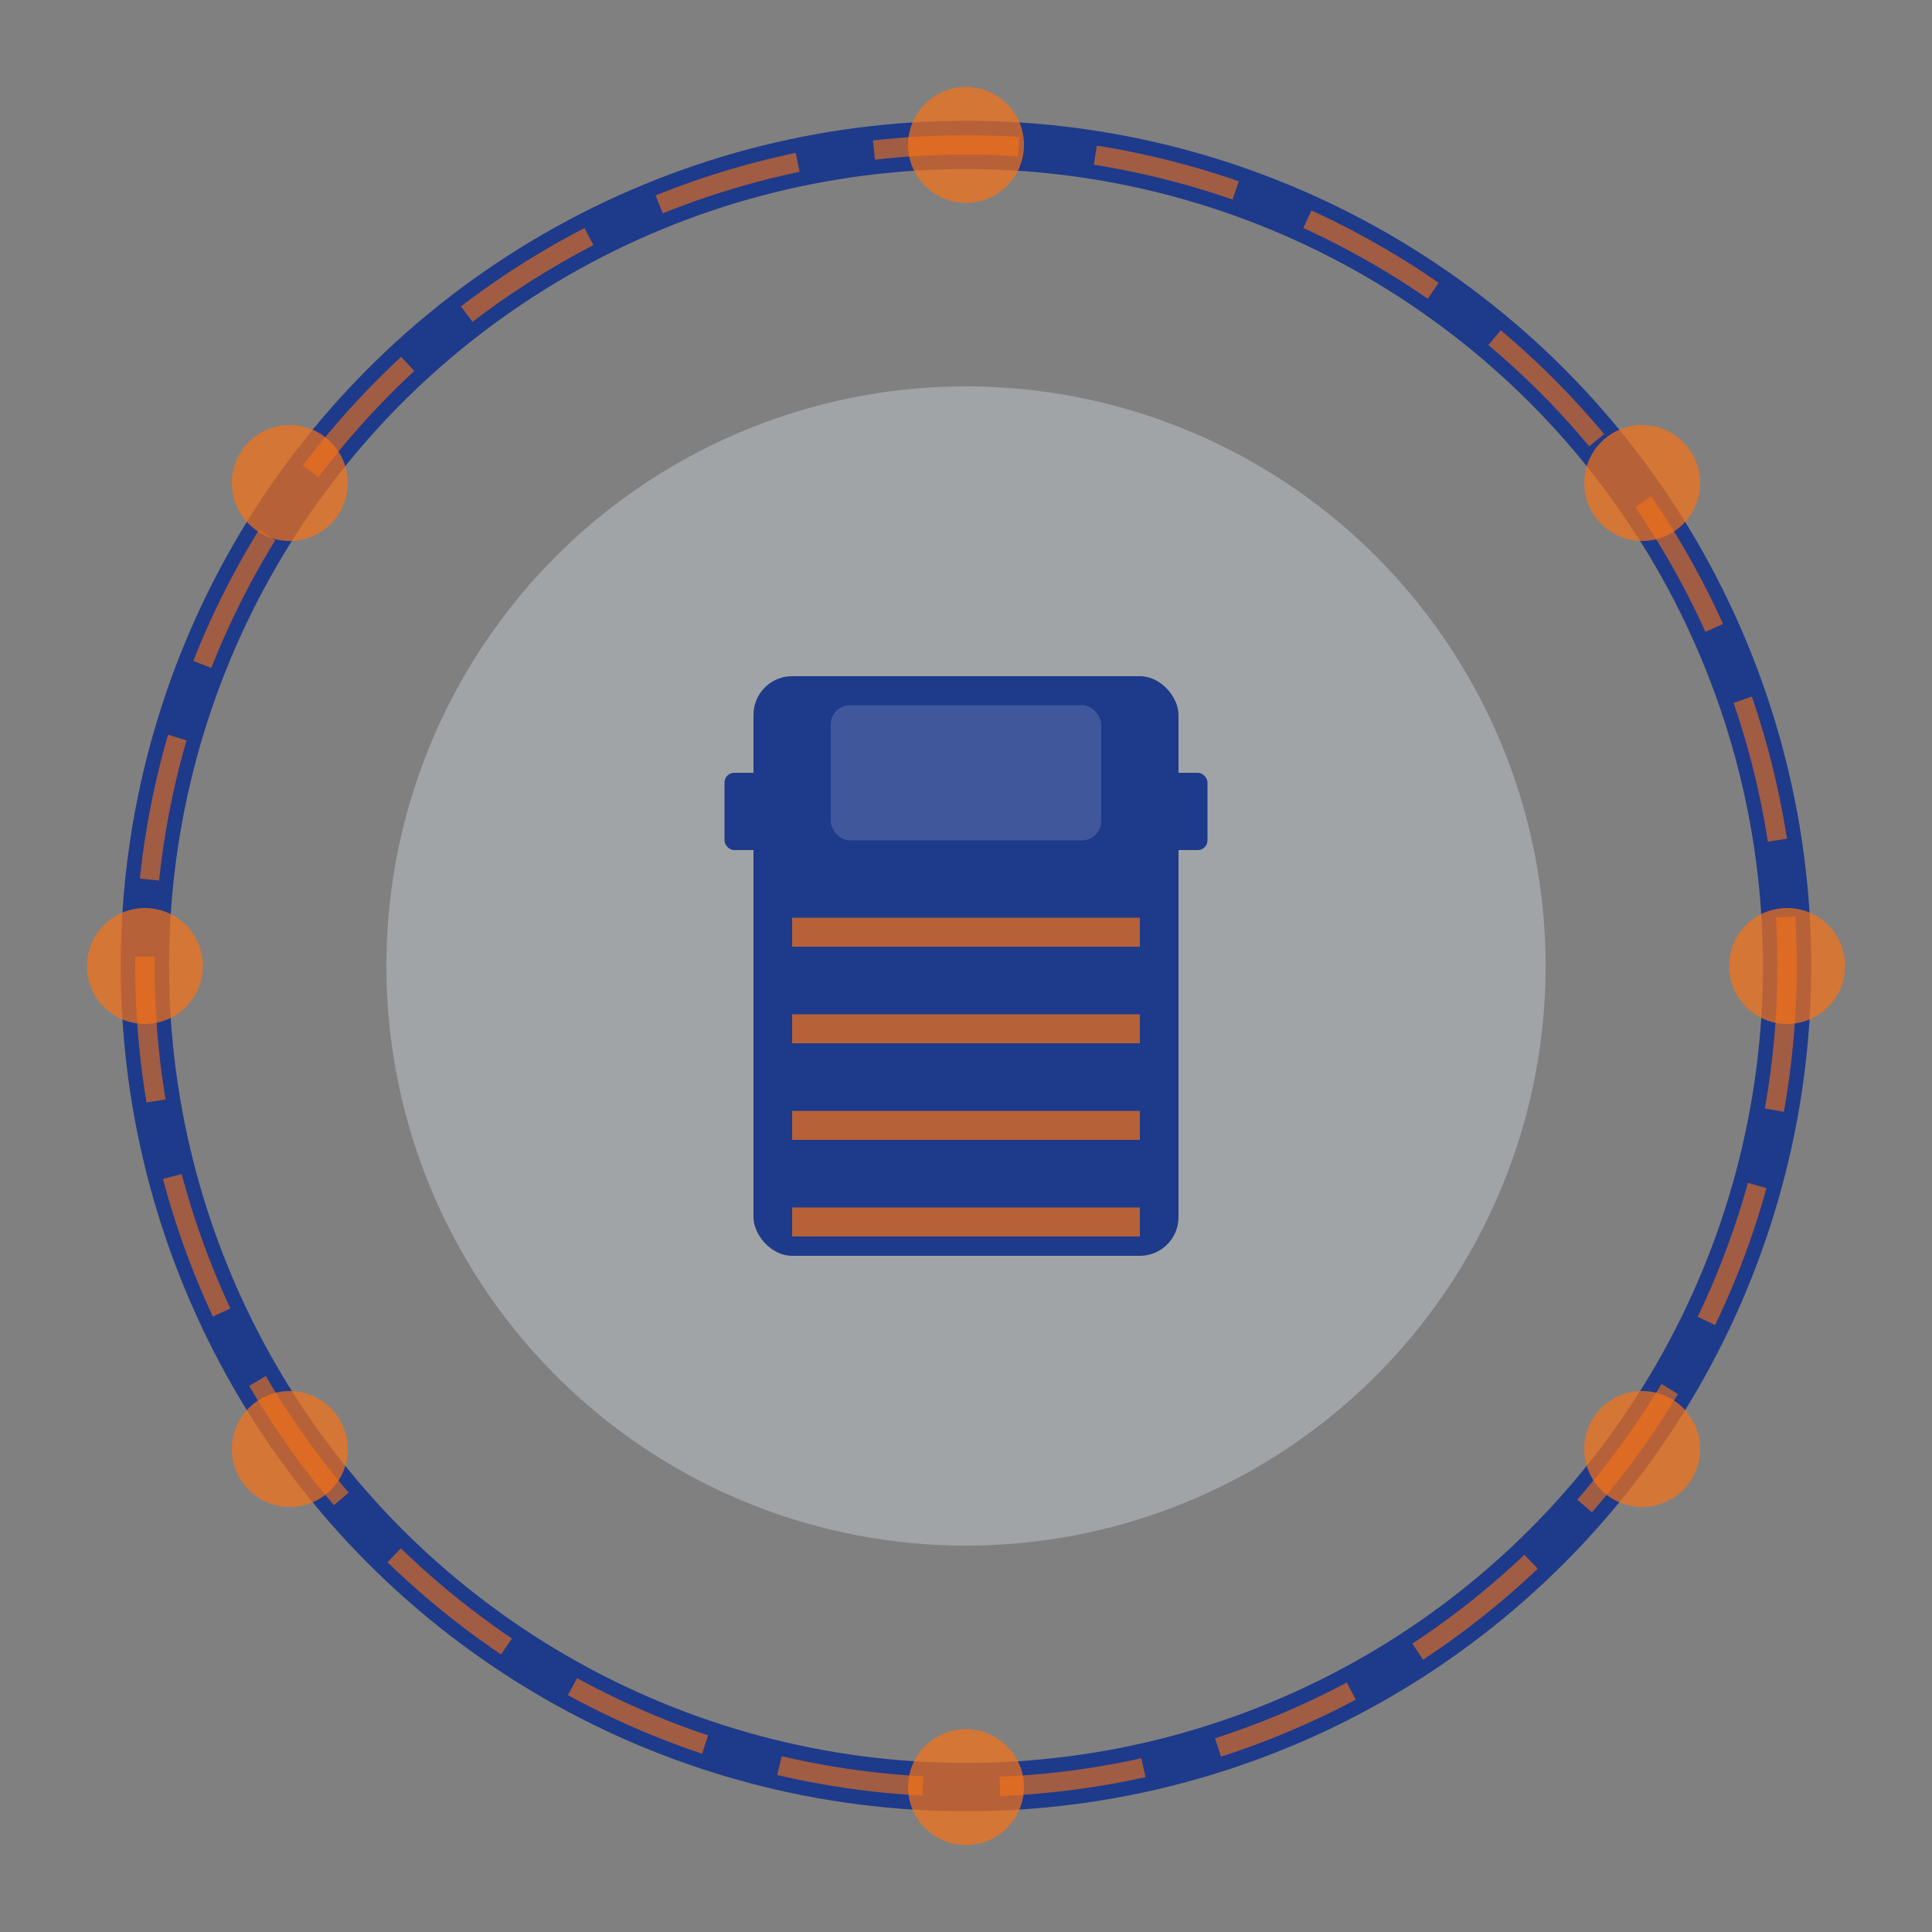 <svg xmlns="http://www.w3.org/2000/svg" viewBox="0 0 200 200" width="200" height="200">
  <rect x="0" y="0" width="200" height="200" fill="#808080" stroke="none"/>
  <!-- Circular Network Hub Logo -->
  
  <!-- Outer ring -->
  <circle cx="100" cy="100" r="85" fill="none" stroke="#1E3A8A" stroke-width="5"/>
  <circle cx="100" cy="100" r="85" fill="none" stroke="#F97316" stroke-width="2" stroke-dasharray="15,8" opacity="0.6"/>
  
  <!-- Inner ring -->
  <circle cx="100" cy="100" r="60" fill="#EFF6FF" opacity="0.3"/>
  
  <!-- Central truck icon - top view style -->
  <g transform="translate(100, 100)">
    <!-- Truck body (top-down view) -->
    <rect x="-22" y="-30" width="44" height="60" rx="4" fill="#1E3A8A"/>
    
    <!-- Cab section -->
    <rect x="-18" y="-30" width="36" height="20" rx="3" fill="#1E3A8A"/>
    <rect x="-14" y="-27" width="28" height="14" rx="2" fill="white" opacity="0.15"/>
    
    <!-- Side mirrors/details -->
    <rect x="-25" y="-20" width="4" height="8" rx="1" fill="#1E3A8A"/>
    <rect x="21" y="-20" width="4" height="8" rx="1" fill="#1E3A8A"/>
    
    <!-- Cargo area stripes -->
    <rect x="-18" y="-5" width="36" height="3" fill="#F97316" opacity="0.7"/>
    <rect x="-18" y="5" width="36" height="3" fill="#F97316" opacity="0.7"/>
    <rect x="-18" y="15" width="36" height="3" fill="#F97316" opacity="0.7"/>
    <rect x="-18" y="25" width="36" height="3" fill="#F97316" opacity="0.7"/>
  </g>
  
  <!-- Connection points around circle -->
  <circle cx="100" cy="15" r="6" fill="#F97316" opacity="0.7"/>
  <circle cx="170" cy="50" r="6" fill="#F97316" opacity="0.7"/>
  <circle cx="185" cy="100" r="6" fill="#F97316" opacity="0.7"/>
  <circle cx="170" cy="150" r="6" fill="#F97316" opacity="0.7"/>
  <circle cx="100" cy="185" r="6" fill="#F97316" opacity="0.7"/>
  <circle cx="30" cy="150" r="6" fill="#F97316" opacity="0.7"/>
  <circle cx="15" cy="100" r="6" fill="#F97316" opacity="0.7"/>
  <circle cx="30" cy="50" r="6" fill="#F97316" opacity="0.7"/>
</svg>